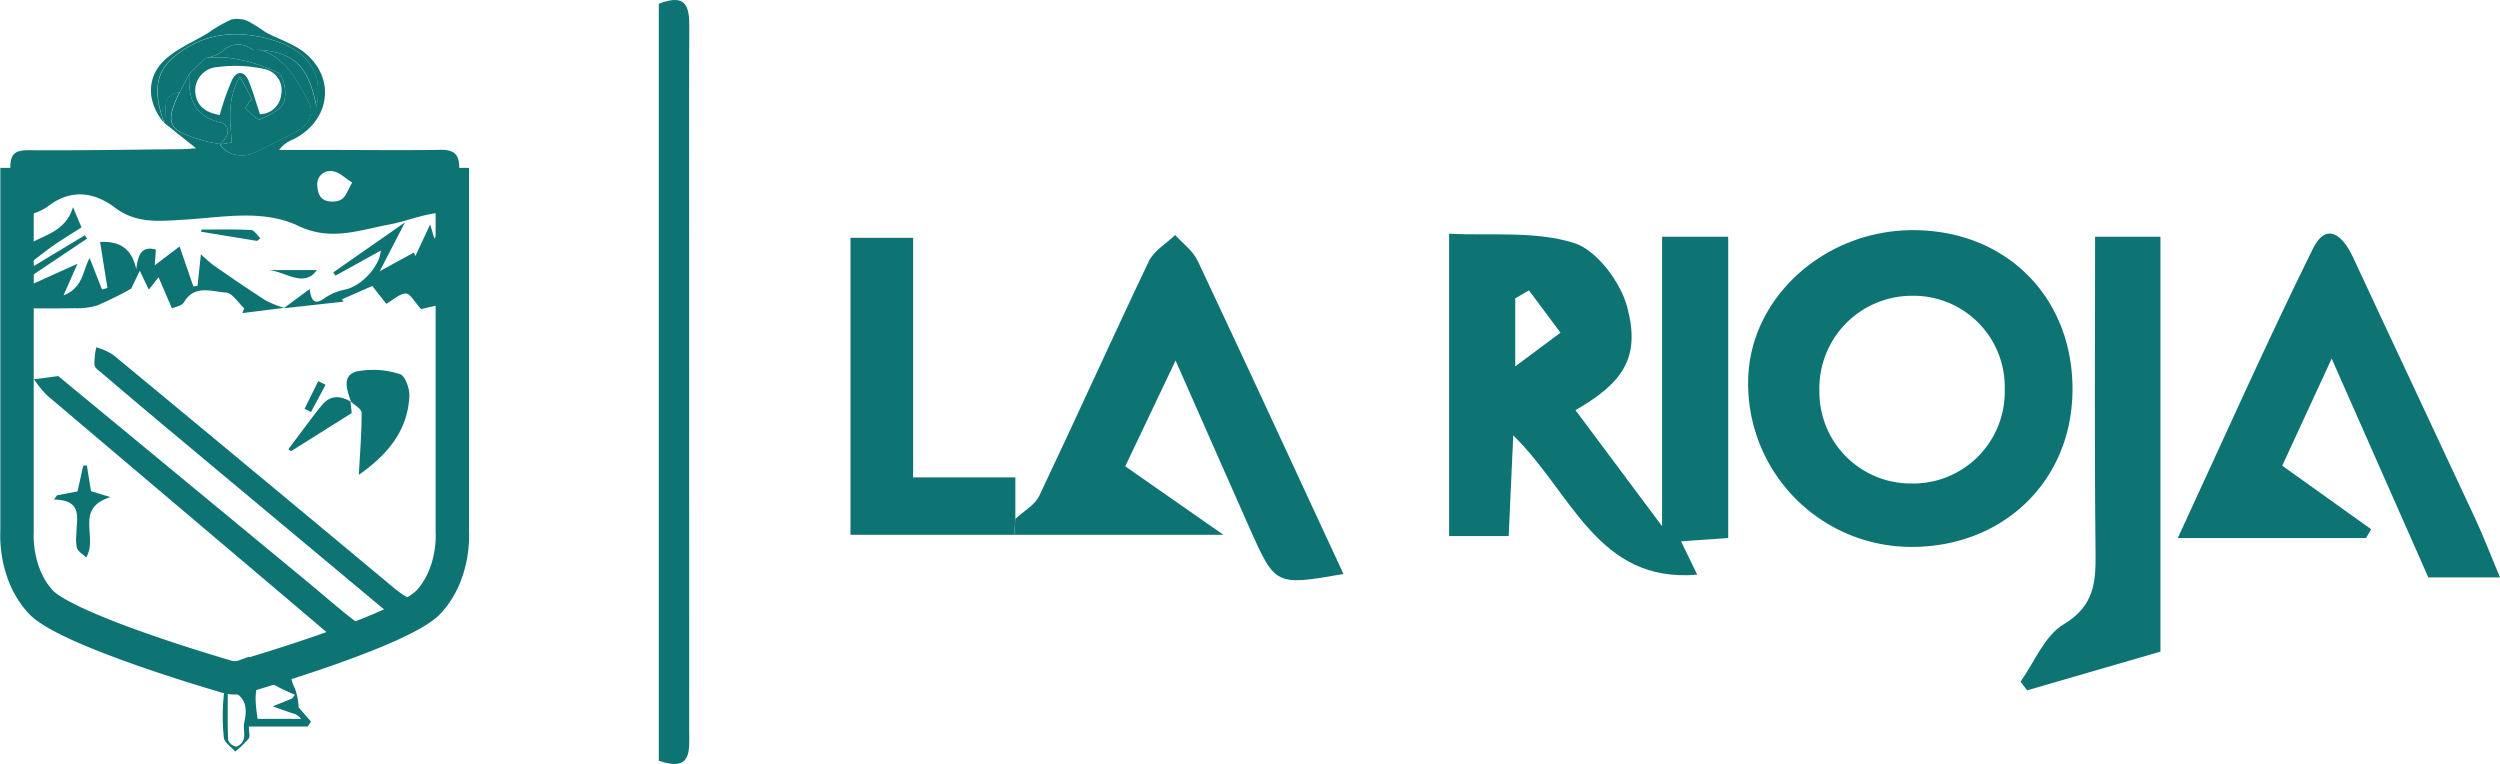 <svg xmlns="http://www.w3.org/2000/svg" width="299.355" height="91.481" viewBox="0 0 299.355 91.481"><g transform="translate(7188.202 1861.497)"><path d="M-7575.3,500.31l10.37,13.894V479.545h7.918v36.072l-5.646.4,1.937,3.99c-11.969,1.035-15-9.829-22.031-16.676-.2,4.367-.364,8.05-.545,12.052h-7.133v-36.2c4.949.253,10.263-.356,14.935,1.1,2.74.853,5.6,4.688,6.4,7.711C-7567.521,493.973-7569.532,496.984-7575.3,500.31Zm-5.569-14.342-1.644.951v8.146l5.417-4.033Z" transform="translate(575.749 -2312.692)" fill="#0e7473"/><path d="M-7474.053,515.94a19.552,19.552,0,0,1-19.437-20.106c.235-9.853,9.293-17.938,19.967-17.821,11.057.12,18.934,8.126,18.866,19.173C-7454.725,508.053-7462.947,516-7474.053,515.94Zm.112-30.068a11.079,11.079,0,0,0-11.022,11.432,10.946,10.946,0,0,0,10.915,11.042,10.977,10.977,0,0,0,11.274-11.217A10.923,10.923,0,0,0-7473.94,485.871Z" transform="translate(514.621 -2311.95)" fill="#0e7473"/><path d="M-7731.294,513.57c.975-.912,2.329-1.643,2.863-2.764,4.438-9.329,8.668-18.755,13.119-28.076.6-1.264,2.081-2.112,3.153-3.152.914,1.021,2.133,1.9,2.693,3.084,5.865,12.442,11.626,24.933,17.46,37.509-8.156,1.419-8.168,1.424-11.271-5.562-2.867-6.455-5.707-12.922-8.833-20l-6.026,12.668,11.749,8.2h-25.049Q-7731.365,514.523-7731.294,513.57Z" transform="translate(664.673 -2312.937)" fill="#0e7473"/><path d="M-7315.641,520.29h-8.582c-3.724-8.431-7.5-16.984-11.572-26.2l-5.923,12.822,10.645,7.608-.61,1.059h-22.542c5.449-11.768,10.582-23.317,16.175-34.638,1.623-3.285,3.575-1.632,4.8.995,4.852,10.439,9.771,20.847,14.628,31.283C-7317.6,515.42-7316.732,517.693-7315.641,520.29Z" transform="translate(426.794 -2312.646)" fill="#0e7473"/><path d="M-7405.2,533.418c1.677-2.343,2.872-5.489,5.139-6.846,3.676-2.2,3.885-5.009,3.844-8.61-.144-12.531-.056-25.066-.056-37.816h7.825v49.678l-15.97,4.637Z" transform="translate(458.942 -2313.296)" fill="#0e7473"/><path d="M-7764.756,514.142l-.142,1.907h-19.6V480.484h7.5v28.693h12.242Z" transform="translate(698.135 -2313.509)" fill="#0e7473"/><path d="M-7846.642,403.853c3.576-1.4,3.663.687,3.651,3.1-.043,8.774-.017,17.549-.017,26.323q0,28.807.006,57.614c0,2.352.388,4.993-3.641,3.605Z" transform="translate(737.325 -2264.899)" fill="#0e7473"/><g transform="translate(-7186.94 -1859.234)"><path d="M-8012.351,482.148l1.346-1.026c-9.32-7.782-18.541-15.476-27.755-23.178q-3.516-2.939-7-5.92c-.374-.319-.928-.671-.983-1.063a8.219,8.219,0,0,1,.227-2.109,8.069,8.069,0,0,1,1.987.88q16.758,13.857,33.459,27.777c2.949,2.456,4.154,2.358,6.1-1.044a9.448,9.448,0,0,0,1.148-4.377c.139-8.188.153-16.378.115-24.568a21.567,21.567,0,0,0-.754-3.975l-3.17.73c-.783-.849-1.282-1.839-1.815-1.858-.707-.024-1.442.711-2.347,1.222l-1.684-2.125-3.63,1.59.191.285-7.161.788,3.1-2.3c.243,1.779.814,1.787,1.861,1.042a6.567,6.567,0,0,1,2.4-.984c1.937-.409,4.146-2.779,4.253-4.661l-5.421,3-.27-.386,8.6-6-3.031,5.858,4.1-2.245.17.43,1.777-3.8c.229.8.334,1.172.489,1.712l.578-.771.952.945c1.313-2.9.966-3.54-1.4-3.215-1.863.257-3.65,1-5.506,1.343-3.588.669-7.014,2.019-10.862.187-4.344-2.068-9.183-1.015-13.823-.753-2.868.161-5.615.491-8.177-1.45-2.536-1.921-5.361-2.265-8.1-.095a6.449,6.449,0,0,1-1.535.754c-2.838,1.186-2.908,1.32-2.046,4.773,1.971-2.174,5.556-1.853,6.657-5.49l1.017,2.421c-1.19.765-2.289,1.429-3.34,2.158-.937.649-1.821,1.368-2.729,2.057l.371.408,6.1-3.676.267.4-6.948,4.654.469.762,5.324-2.4c-.541,1.228-.988,2.245-1.664,3.777,2.391-.952,2.255-2.9,3.127-4.471l1.476,3.765.656-.177c-.293-1.827-.585-3.655-.883-5.509,2.613-.134,3.824,1.018,4.333,3.248.205-1.633.58-2.827,2.348-2.338-.048.665-.094,1.3-.136,1.884l2.976-2.255c.671,1.944,1.159,3.361,1.648,4.779l.5-.067c.142-1.318.284-2.637.407-3.782a16.846,16.846,0,0,0,1.547,1.346c2.06,1.433,4.129,2.855,6.244,4.207a12.056,12.056,0,0,0,2.175.867l-5,.627.216-.574c-.724-.663-1.415-1.839-2.177-1.885-1.7-.1-3.757-1-5.037,1.162-.269.453-1.125.577-1.441.726l-1.6-3.724-1.168,1.488-1.078-2.259-1.035,2.143a43.046,43.046,0,0,1-4.065,2.008,8.353,8.353,0,0,1-2.687.33c-2.294.042-4.589.014-7.194.014.261,2.971-.937,6,1.9,8.286l-1.691-.559c0,5.892-.114,11.605.053,17.311a62.874,62.874,0,0,0,1.106,7.556c-.586-1.277-1.67-2.548-1.683-3.83-.151-15.2-.121-30.393-.207-45.589-.01-1.68.563-2.12,2.241-2.108,6.115.042,12.231-.066,18.346-.126.565-.006,1.13-.071,1.66-.106-1.314-1.045-2.583-2.055-3.851-3.068.483-1.282-.558-3.3,1.86-3.641-2.053,4.113-.981,4.651,2.976,5.817.606.178,1.242.26,1.864.386.6,1.2,2.549,1.747,4.091,1.039,1.666-.765,3.274-1.647,4.92-2.454,1.6-.785,2.341-2.3,1.61-3.635-1.369-2.491-2.662-5.244-5.817-6.235,4.189.376,5.807,2.043,6.751,6.822a8.949,8.949,0,0,0,.091-3.16c-.681-2.747-2.912-4.123-5.443-4.865-4.119-1.208-8.084-.87-11.562,1.909-2.867,2.291-2.327,5.124-1.339,8.025-1.96-2.288-2.183-5.292-.031-7.4,1.459-1.428,3.531-2.263,5.333-3.359a16.218,16.218,0,0,1,2.772-1.6,3.2,3.2,0,0,1,2.042.227,21.875,21.875,0,0,1,2.031,1.283c1.615.875,3.5,1.434,4.849,2.59,3.633,3.112,2.8,8.111-1.523,10.255a3.816,3.816,0,0,0-1.69,1.265q2.969,0,5.938,0c4.463,0,8.926.061,13.387-.015,1.707-.029,2.258.605,2.247,2.218-.1,15.195-.1,30.391-.277,45.584a8.16,8.16,0,0,1-1.631,4.41A12.8,12.8,0,0,1-8012.351,482.148Zm-3.524-53.017c-.892-.559-1.527-1.239-2.252-1.344a1.563,1.563,0,0,0-1.934,1.625c.061,1.008.3,2.038,1.909,1.988C-8016.653,431.354-8016.648,430.385-8015.875,429.131Z" transform="translate(8056.789 -409.529)" fill="#0e7473"/><path d="M-8021.086,560.285l7.774-3.583c-2.026-1.721-4.1-3.485-6.177-5.244q-14.062-11.9-28.112-23.807a13.508,13.508,0,0,1-1.591-1.95l2.907-.383c9.652,7.97,19.817,16.361,29.979,24.755,1.918,1.584,3.779,3.238,5.763,4.739a7.415,7.415,0,0,0,2.3.735q-4.17,1.608-8.34,3.215c-1.812.7-2.282,2.237-1.359,3.959A8,8,0,0,1-8017.5,565l1.481,1.692-.4.587h-7.038c0,.664.167,1.194-.034,1.463a12.3,12.3,0,0,1-1.607,1.535c-.476-.555-1.3-1.077-1.362-1.672a24.788,24.788,0,0,1,.014-5.208,2.3,2.3,0,0,0-1.693-2.723c-3.886-1.431-7.813-2.761-11.668-4.266-2.175-.849-4.24-1.963-6.355-2.957,2.186.816,4.361,1.661,6.561,2.44,3.221,1.141,6.51,2.115,9.671,3.393a50.442,50.442,0,0,1,5.478,3l3.119-1.844c-1.674,1.746-1.39,3.79-1.083,5.925h5.207a1.863,1.863,0,0,0-1.1-.692c-.768-.26-1.529-.537-2.294-.807.768-.31,1.538-.613,2.3-.937.1-.042.156-.184.36-.441-.517-.234-1.007-.446-1.488-.676-.395-.19-.779-.4-1.168-.6.331-.251.669-.493.989-.757.228-.188.431-.406.645-.611-.28-.226-.532-.577-.849-.648A4.26,4.26,0,0,0-8021.086,560.285Zm-4.9,2.527c0,2.17-.043,4.134.045,6.092a1.265,1.265,0,0,0,.973.785,1.375,1.375,0,0,0,.9-.911c.146-.63-.081-1.339.054-1.974C-8023.666,565.147-8023.631,563.674-8025.986,562.811Z" transform="translate(8051.999 -482.549)" fill="#0e7473"/><path d="M-7947.306,527.074c-.455-1.343-1.148-3.1.638-3.611a10.284,10.284,0,0,1,5.224.314c.6.162,1.167,1.723,1.126,2.618-.193,4.161-2.641,7.061-6.053,9.435.135-2.532.342-4.982.331-7.431,0-.464-.866-.924-1.332-1.386Z" transform="translate(7988.076 -481.239)" fill="#0e7473"/><path d="M-7959.3,532.642c.055.539.11,1.078.146,1.425l-7.255,4.561-.332-.226c.551-.738,1.1-1.479,1.654-2.212.794-1.044,1.561-2.111,2.4-3.116,1-1.187,2.2-1.1,3.447-.373Z" transform="translate(8000.004 -486.868)" fill="#0e7473"/><path d="M-7961.477,530.286l1.636-3.31.883.427-1.742,3.257Z" transform="translate(7996.683 -483.594)" fill="#0e7473"/><path d="M-7987.042,418.48c3.156.991,4.449,3.744,5.817,6.235.73,1.33-.01,2.849-1.61,3.635-1.646.807-3.254,1.689-4.92,2.454-1.542.708-3.49.165-4.091-1.039l-.062.047,1.465-.256c-.225-2.634-.57-5.208.964-7.854.614,1.124,1.075,1.968,1.438,2.631a7.74,7.74,0,0,0-.786,1.107c.559.532,1.434,1.5,1.78,1.357,1.1-.463,2.522-1.18,2.852-2.12.354-1.01.014-3.034-.729-3.468a19.791,19.791,0,0,0-5.722-1.758,13.241,13.241,0,0,0-2.957.01,5.541,5.541,0,0,0,1.946-.722,2.607,2.607,0,0,1,3.6-.331C-7987.8,418.564-7987.383,418.463-7987.042,418.48Z" transform="translate(8016.942 -414.769)" fill="#0e7473"/><path d="M-7996.833,416.391c-.341-.017-.762.085-1.01-.072a2.609,2.609,0,0,0-3.605.331,5.531,5.531,0,0,1-1.945.722l-1.949,1.91-1.134,2.191c-2.417.342-1.377,2.359-1.86,3.641,0,0,0,.007,0,.008-.989-2.9-1.528-5.733,1.338-8.024,3.479-2.779,7.443-3.118,11.562-1.909,2.532.742,4.763,2.118,5.443,4.865a8.915,8.915,0,0,1-.091,3.16C-7991.026,418.434-7992.644,416.767-7996.833,416.391Z" transform="translate(8026.733 -412.68)" fill="#0e7473"/><path d="M-8003.692,429.592l1.134-2.191c-.082,2.741.366,4.976,3.745,5.813,1.333.33,1.023,1.766-.1,2.628l.062-.047c-.622-.126-1.258-.207-1.864-.386C-8004.674,434.243-8005.744,433.705-8003.692,429.592Z" transform="translate(8023.948 -420.8)" fill="#0e7473"/><path d="M-8038.294,557.338l2.325.712c-4.375,1.38-1.419,4.784-2.9,7.225-.416-.4-.944-.695-1.106-1.121a5.021,5.021,0,0,1-.062-1.663c-.02-1.814.886-4.083-2.694-4.148l.366-.505,2.463-.472c.216-.984.445-2.026.675-3.069l.439-.055Z" transform="translate(8047.926 -500.789)" fill="#0e7473"/><path d="M-7988.321,479.161l-6.7-1.1.056-.26c1.979,0,3.961-.056,5.933.048.39.021.746.658,1.118,1.01Z" transform="translate(8017.835 -452.575)" fill="#0e7473"/><path d="M-7973,490.962h5.735C-7968.847,493.134-7971,491.15-7973,490.962Z" transform="translate(8003.953 -460.883)" fill="#0e7473"/><path d="M-7995.25,432.407c1.125-.862,1.435-2.3.1-2.628-3.378-.837-3.827-3.071-3.746-5.813l1.95-1.91a13.239,13.239,0,0,1,2.957-.01,19.791,19.791,0,0,1,5.722,1.758c.743.434,1.084,2.457.729,3.468-.33.94-1.753,1.657-2.852,2.12-.346.146-1.221-.825-1.78-1.357a7.744,7.744,0,0,1,.786-1.107c-.363-.663-.824-1.507-1.438-2.631-1.534,2.646-1.188,5.22-.964,7.854Zm.014-3.538a31.947,31.947,0,0,1,1.479-4.21c.581-1.119,1.489-1.08,1.992.151.514,1.259.881,2.576,1.346,3.971a2.6,2.6,0,0,0,2.542-2.367,2.564,2.564,0,0,0-2.025-3.047,16.131,16.131,0,0,0-5.619-.233,2.824,2.824,0,0,0-2.639,3.072C-7997.972,428.045-7996.556,428.653-7995.236,428.87Z" transform="translate(8020.285 -417.365)" fill="#0e7473"/><path d="M-8002.585,457.828v43.561s.367,4.92-2.806,8.378-22.049,8.907-22.049,8.907a3.517,3.517,0,0,1-2.412,0s-18.875-5.449-22.049-8.907-2.806-8.378-2.806-8.378V457.828" transform="translate(8055.485 -439.988)" fill="none" stroke="#0e7473" stroke-miterlimit="10" stroke-width="4"/></g></g></svg>